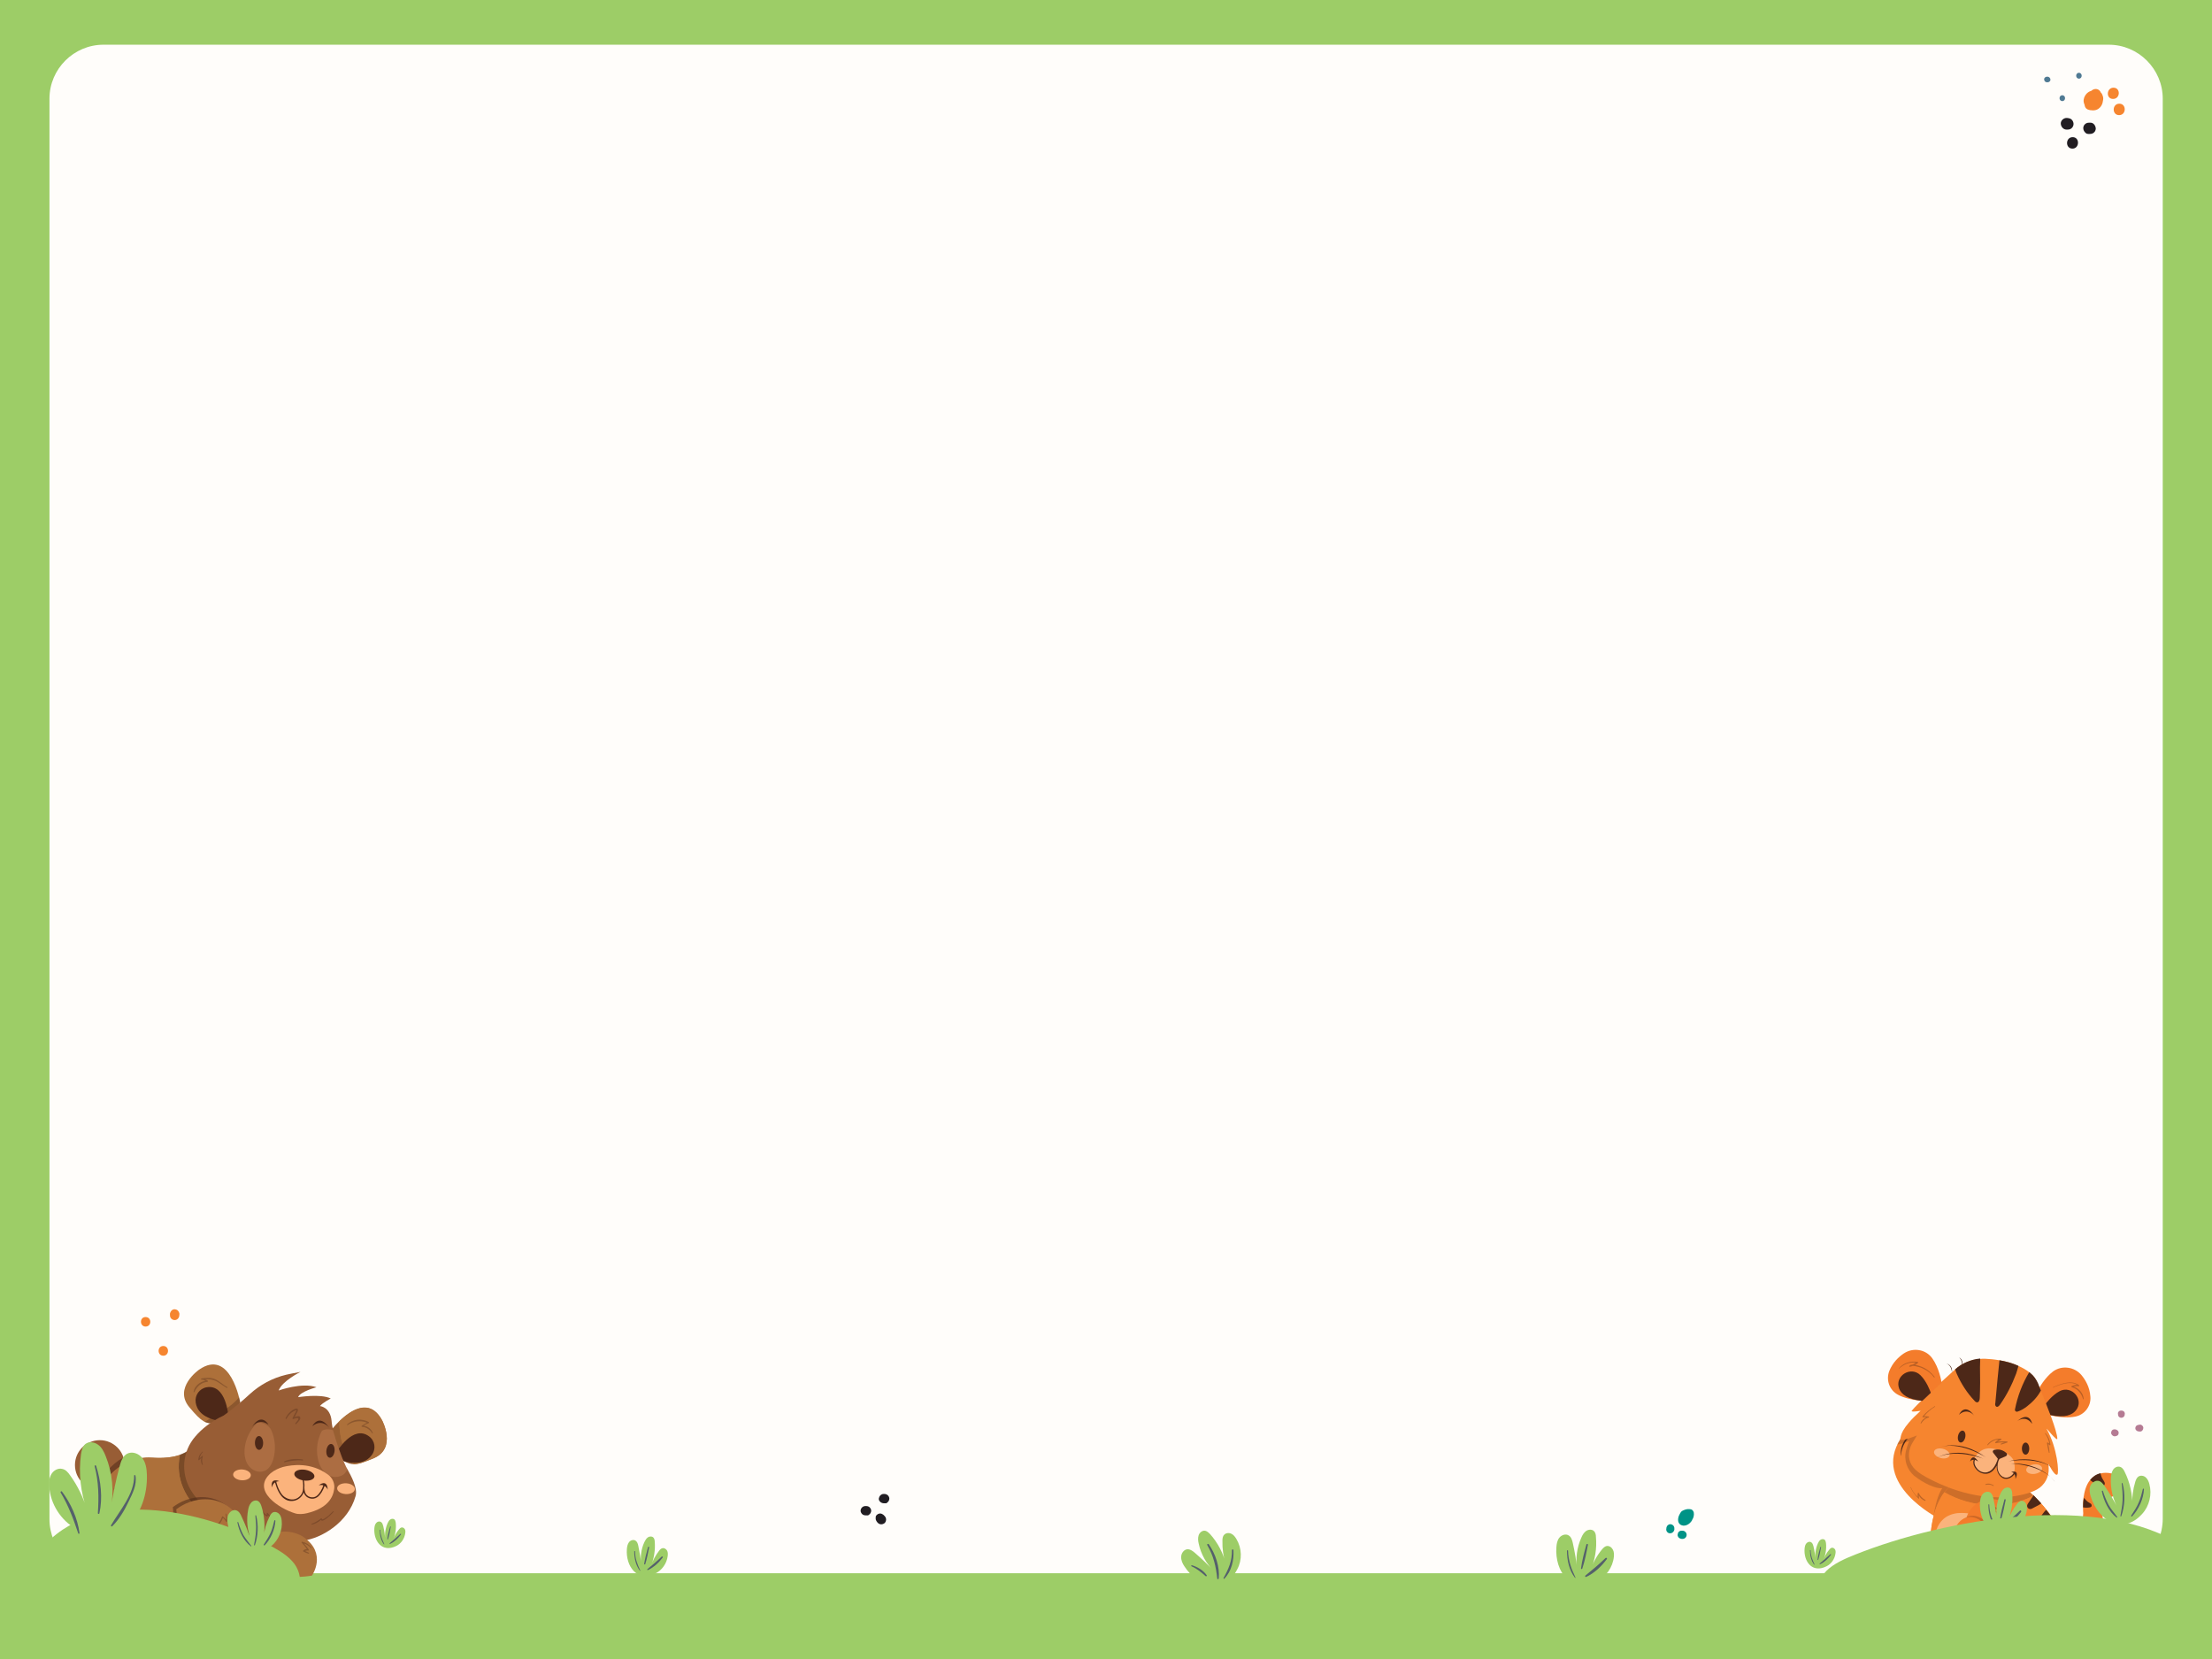 <?xml version="1.0" encoding="utf-8"?>
<!-- Generator: Adobe Illustrator 22.1.0, SVG Export Plug-In . SVG Version: 6.00 Build 0)  -->
<svg version="1.1" id="Layer_1" xmlns="http://www.w3.org/2000/svg" xmlns:xlink="http://www.w3.org/1999/xlink" x="0px" y="0px"
	 viewBox="0 0 1024 768" style="enable-background:new 0 0 1024 768;" xml:space="preserve">
<style type="text/css">
	.st0{fill:#9DCD67;}
	.st1{fill:#FFFDFA;}
	.st2{fill:#507A93;}
	.st3{fill:#F6852F;}
	.st4{fill:#211D22;}
	.st5{fill:#985D35;}
	.st6{opacity:0.53;fill:#4D2818;enable-background:new    ;}
	.st7{fill:#AD703A;}
	.st8{opacity:0.22;fill:#4D2818;enable-background:new    ;}
	.st9{fill:#4D2818;}
	.st10{opacity:0.35;fill:#4D2818;enable-background:new    ;}
	.st11{opacity:0.2;fill:#FBB37C;enable-background:new    ;}
	.st12{fill:#FBB37C;}
	.st13{fill:#F47C2B;}
	.st14{opacity:0.24;fill:#4D2818;enable-background:new    ;}
	.st15{fill:#B57B93;}
	.st16{fill:#009386;}
	.st17{fill:#54606B;}
</style>
<rect class="st0" width="1024" height="768"/>
<path class="st1" d="M976.1,728.3H47.9c-13.8,0-25-11.3-25-25V45.7c0-13.8,11.3-25,25-25h928.3c13.8,0,25,11.3,25,25v657.5
	C1001.1,717,989.9,728.3,976.1,728.3z"/>
<g>
	<g>
		<path class="st2" d="M947.9,35.5c-0.1,0-0.2,0-0.3,0c-0.7,0-1.4,0.6-1.3,1.3c0,0.7,0.6,1.3,1.3,1.3c0.1,0,0.2,0,0.3,0
			c0.7,0,1.4-0.6,1.3-1.3C949.2,36.2,948.6,35.5,947.9,35.5z"/>
		<path class="st2" d="M954.7,44.1c-1.7,0-1.7,2.7,0,2.7S956.4,44.1,954.7,44.1z"/>
		<path class="st2" d="M962.4,33.7c-1.7,0-1.7,2.7,0,2.7C964.1,36.4,964.1,33.7,962.4,33.7z"/>
		<path class="st3" d="M973.5,44.6c-0.2-0.7-0.5-1.4-1-1.8c-0.1-0.3-0.3-0.6-0.5-0.8c-1-1.1-2.6-1-3.7-0.1c-0.1,0.1-0.2,0.2-0.3,0.2
			c-0.8,0.2-1.5,0.7-2.1,1.3c-0.9,1-1.5,2.4-1.3,3.8c0.1,0.5,0.2,0.9,0.4,1.3c0.1,0.9,0.5,1.7,1.3,2.1c0.9,0.4,1.8,0.5,2.6,0.5
			c0.1,0,0.1,0,0.2,0c2.4,0,4.2-2.1,4.4-4.4C973.7,46,973.7,45.3,973.5,44.6z"/>
		<path class="st3" d="M978.4,40.6c-3.3,0-3.6,5.2-0.2,5.2S981.8,40.6,978.4,40.6z"/>
		<path class="st3" d="M981.1,48c-3.4,0-3.5,5.3-0.1,5.3S984.5,48,981.1,48z"/>
		<path class="st4" d="M958,54.8c-0.4-0.1-0.9-0.2-1.3-0.2c-1.4,0-2.8,1.2-2.7,2.7c0.1,1.4,1.2,2.7,2.7,2.7c0.4,0,0.8,0,1.2-0.1
			c1.1-0.2,2-1.3,2-2.5C959.9,56.3,959.2,55.1,958,54.8z"/>
		<path class="st4" d="M967.6,56.8c-0.2,0-0.4,0-0.5,0c-0.7,0-1.4,0.2-1.9,0.7c-0.5,0.4-0.8,1.2-0.8,1.8c0,0.9,0.5,1.8,1.2,2.3
			c0,0,0,0,0.1,0.1s0.3,0.2,0.5,0.2l0,0l0,0c0.1,0,0.2,0,0.3,0.1c0.1,0,0.2,0,0.3,0h0.1l0,0h0.1c0.2,0,0.3,0,0.5,0
			c0.7,0,1.4-0.2,1.9-0.7c0.5-0.4,0.8-1.2,0.8-1.8C970.1,58.1,969.1,56.7,967.6,56.8z"/>
		<path class="st4" d="M959.5,63.5c-3.4,0-3.5,5.3-0.1,5.3C962.7,68.8,962.9,63.5,959.5,63.5z"/>
	</g>
</g>
<g>
	<ellipse class="st5" cx="46.2" cy="678.2" rx="11.5" ry="11.5"/>
	<path class="st6" d="M55.8,684.5c2-3,2.3-6.6,1.3-9.8c-5.7,3.2-10.1,8.6-12.3,14.9C49,690.1,53.3,688.3,55.8,684.5z"/>
	<path class="st7" d="M153,662.5c0,0,15.4-20.8,23.9-5c0,0,6.9,12.9-3.9,17.5c-8.3,3.5-10,3.4-13.9,1.3
		C159,676.4,154,672.2,153,662.5z"/>
	<path class="st8" d="M157.1,657.9c-2.5,2.4-4.1,4.6-4.1,4.6c1,9.7,6.1,13.9,6.1,13.9c1.7,0.9,3,1.5,4.7,1.5
		C159,672.6,157,665,157.1,657.9z"/>
	<path class="st7" d="M173,675.1c10.8-4.6,3.9-17.5,3.9-17.5c-5.7-10.7-14.6-4.7-19.8,0.3c-0.1,7.2,1.9,14.7,6.6,20
		C165.8,677.9,168.4,677,173,675.1z"/>
	<path class="st9" d="M155.9,672.1c0,0,7.5-12.7,14.9-7.2c2.8,2,3.4,5.9,1.3,8.7c-1.9,2.6-5.6,4.8-13,2.8L155.9,672.1z"/>
	<path class="st7" d="M111.2,649.3c0,0-4.4-25.5-19.1-15.2c0,0-12,8.4-4.4,17.4c5.8,6.9,7.4,7.6,11.9,7.4
		C99.6,658.9,105.9,657.5,111.2,649.3z"/>
	<path class="st10" d="M111.2,649.3c0,0-0.2-1-0.5-2.5c-4.1,5.1-10.5,8-16,11.4c1.5,0.7,2.9,0.8,4.8,0.8
		C99.6,658.9,105.9,657.5,111.2,649.3z"/>
	<path class="st9" d="M105.7,655.4c0,0-1-14.7-10-13.2c-3.4,0.6-5.6,3.7-5.1,7.1c0.5,3.2,2.8,6.9,10.4,8.4L105.7,655.4z"/>
	<path class="st7" d="M89.1,669.6c0,0-3.6,6.3-18.8,5.2c-7.5-0.5-14.9,2.9-19.8,8.6c-0.2,0.2-0.4,0.5-0.6,0.8
		c-5.6,7-7.5,16.4-4.3,24.8c2.4,6.2,7.8,12.9,19.9,16.7l62.6-0.3l-3.2-26.7L89.1,669.6z"/>
	<path class="st6" d="M123.1,713.8c1.2,0.1,2.4,0.1,3.5,0l-1.8-15.2l-35.7-29.1c0,0-1.3,2.3-5.8,3.9
		C78.7,695.9,102.9,710.6,123.1,713.8z"/>
	<path class="st7" d="M123.1,713.8c-20.1-3.2-44.3-17.9-39.8-40.3c-2.9,1-7.1,1.7-13,1.3c-7.5-0.5-14.9,2.9-19.8,8.6
		c-0.2,0.2-0.4,0.5-0.6,0.8c-5.6,7-7.5,16.4-4.3,24.8c2.4,6.2,7.8,12.9,19.9,16.7l62.6-0.3l-1.4-11.5
		C125.4,713.9,124.2,713.9,123.1,713.8z"/>
	<path class="st5" d="M140.3,713.2c-8.9,1.1-40.9-4.7-52.1-23.6c-4.6-7.8-3.8-17.7,2.2-24.6c2.9-3.4,7.1-6.9,13.1-9.7
		c0,0,5.5-3.8,12.1-9.9c4.8-4.4,10.6-7.5,16.9-9c1.9-0.4,4.1-0.9,6.6-1.3c0,0-8.5,4.2-10.1,8.6c0,0,10.8-3.9,17.5-1.5
		c0,0-7.6,2-8.5,4.6c0,0,10.4-1.7,15.1,0.6c0,0-3.8,2-5,3.5c0,0,4.8,0.4,5.4,6.9c0.1,1.5,0.4,2.9,0.7,4.3c0,0.2,0.1,0.3,0.1,0.5
		c1.1,3.9,3.3,10.9,5.7,16c0.2,0.4,0.4,0.9,0.8,1.5c1.7,3.1,4.9,8.8,3.8,12.5C161.2,704.8,148.8,712.2,140.3,713.2z"/>
	<path class="st6" d="M105.6,716.3c0,0-4.1,4.5-9.4,0.1c0,0-7.3,0.8-5.6-6.2c0,0,0-2.1-1.1-4.3c-1.4-2.7-5-3.6-7.6-2l-2,1.1
		c0.1-1.8,0.5-4.6,0.1-7.3l0,0c3.1-2.3,8.1-5,14.8-4.6c6.5,0.4,12.4,4.4,15,10.4C111.6,707.8,111.9,712.9,105.6,716.3z"/>
	<path class="st7" d="M144.4,729.4c0,0,7.3-10.3-4.1-18c0,0-7.8-5.7-18.9,0.5c0,0-3.4,2.2-0.1,5.9c0,0-3.2,3.5,1.5,5.7
		c0,0-2.7,3.9,2.2,6C125,729.6,135.4,730.9,144.4,729.4z"/>
	<path class="st7" d="M107.2,717.3c0,0-4.1,4.5-9.4,0.1c0,0-7.3,0.8-5.6-6.2c0,0,0-2.1-1.1-4.3c-1.4-2.7-5-3.6-7.6-2l-2,1.1
		c0.1-1.8,0.5-4.6,0.1-7.3l0,0c3.1-2.3,8.1-5,14.8-4.6c6.5,0.4,12.4,4.4,15,10.4C113.2,708.8,113.5,714,107.2,717.3z"/>
	<path class="st11" d="M119.9,658.6c-0.4,0-0.9,0.2-1.2,0.5c-3,3-4.9,6.9-5.4,11.1c-0.4,3.4,0.2,7.2,2.9,9.5
		c1.3,1.1,2.9,1.7,4.6,1.6c3.2-0.2,4.7-2.8,5.6-5.4c1.4-4.5,1.1-9.5-0.8-13.8C124.7,660.1,122.1,658.5,119.9,658.6L119.9,658.6z"/>
	<path class="st11" d="M157.7,683.3c-1.6,0.6-3.3,0.6-4.9-0.1c-3.3-1.4-5.1-4.8-5.7-8.2c-0.8-4.1-0.2-8.5,1.7-12.2
		c0.2-0.4,0.5-0.7,1-0.8l0,0c1.3-0.5,3-0.4,4.4,0.1c0,0.2,0.1,0.3,0.1,0.5c1.1,3.9,3.3,10.9,5.7,16c0.2,0.4,0.4,0.9,0.8,1.5
		C160.3,681.5,159.3,682.7,157.7,683.3z"/>
	
		<ellipse transform="matrix(1 -1.563493e-02 1.563493e-02 1 -10.428 1.956)" class="st9" cx="119.9" cy="667.9" rx="1.9" ry="3.2"/>
	<path class="st12" d="M131,679.1c4.4-1.1,13-2.2,20.8,3.5c2.1,1.5,3.3,4.1,2.9,6.7c-0.5,3.8-2.9,8.9-12.6,11.2
		c-1.5,0.4-3.9,0.6-5.4,0.1c-7.4-2.2-20.5-10.6-11.4-18.6C127,680.6,129,679.7,131,679.1z"/>
	
		<ellipse transform="matrix(0.119 -0.993 0.993 0.119 -532.505 743.496)" class="st9" cx="152.9" cy="672" rx="3.2" ry="1.9"/>
	<path class="st9" d="M116.6,660.7c0,0,2.9-4.6,7.7-1.2C124.3,659.5,121,653.5,116.6,660.7z"/>
	<path class="st9" d="M152.4,660.9c0,0-3.2-4.4-7.8-0.7C144.6,660.2,147.6,654,152.4,660.9z"/>
	
		<ellipse transform="matrix(0.155 -0.988 0.988 0.155 -555.55 716.254)" class="st9" cx="140.9" cy="682.8" rx="2.5" ry="4.7"/>
	<g>
		<path class="st9" d="M131.8,693.9c-0.5-0.3-1-0.7-1.4-1.2c-2.3-2.7-3-6.4-3.1-6.6l0.6-0.1c0,0,0.7,3.3,2.6,5.8
			c1.3,1.7,4,2.8,6,2.2c2.1-0.6,3.6-2.4,3.8-4.6c0.2-2.7-0.2-4-0.2-4.1l0.2-2.5l0.4,2.4c0.2,1.2,0.3,2.3,0.2,3.4
			c0,0.7,0.1,1.4,0.3,2.1l0,0c0.3,1.1,1.2,2,2.3,2.3s2.2,0.2,3.1-0.5c1.3-1,2.4-2.8,3.2-5.2l0.6,0.2c-0.8,2.5-2,4.4-3.4,5.5
			c-1.1,0.8-2.4,1-3.7,0.6s-2.3-1.4-2.7-2.7v-0.1c-0.6,1.8-2,3.2-3.9,3.8C135,695.1,133.2,694.9,131.8,693.9z"/>
	</g>
	<path class="st9" d="M129.4,685.7c0,0-3-0.2-3.5,2.9C125.9,688.7,124.7,683.9,129.4,685.7z"/>
	<path class="st9" d="M151.7,689.6c0,0-1-2.8-4.1-2C147.6,687.5,151.5,684.4,151.7,689.6z"/>
	
		<ellipse transform="matrix(5.615950e-02 -0.998 0.998 5.615950e-02 -575.726 756.494)" class="st12" cx="112.3" cy="682.8" rx="2.5" ry="4.1"/>
	
		<ellipse transform="matrix(5.615950e-02 -0.998 0.998 5.615950e-02 -536.563 810.533)" class="st12" cx="160.4" cy="689.1" rx="2.5" ry="4.1"/>
	<path class="st9" d="M97.7,717.4c0,0,2.2-2.4,1.7-4.6C99.4,712.8,99,715.6,97.7,717.4z"/>
	<path class="st9" d="M107.2,717.3c0,0,2.8-2.8,1.9-5.6C109.1,711.7,109,714.5,107.2,717.3z"/>
	<path class="st10" d="M93.9,678c-0.4-1.3-0.5-2.5,0-3.8c0.1-0.2-0.1-0.3-0.3-0.2c-0.4,0.4-0.8,0.7-1.2,1.1c0.2-1.1,0.7-2.1,1.5-2.9
		c0.1-0.1,0-0.3-0.2-0.2c-1.1,1-1.8,2.2-1.9,3.7c0,0.2,0.3,0.4,0.4,0.2c0.3-0.3,0.7-0.7,1-1c-0.3,1.1-0.2,2.2,0.4,3.2
		C93.7,678.3,93.9,678.2,93.9,678z"/>
	<path class="st10" d="M55.7,688.6c0.2-0.2,0-0.5-0.2-0.4c-0.6,0.1-1.2,0.2-1.7,0.4c0.9-1.2,2-2.2,3.3-2.9c0.2-0.1,0.1-0.4-0.1-0.3
		c-1.8,0.9-3.2,2.1-4.3,3.8c-0.1,0.2,0.1,0.6,0.4,0.4c0.5-0.3,1-0.6,1.6-0.7c-1.2,1.2-2,2.6-2.2,4.3c0,0.2,0.3,0.3,0.4,0.1
		C53.4,691.4,54.2,689.8,55.7,688.6z"/>
	<path class="st10" d="M142.9,718.8c-0.5-0.3-1.1-0.5-1.7-0.8c0.5-0.2,1-0.3,1.5-0.2c0.3,0,0.3-0.3,0.2-0.5c-0.7-1-1.4-1.9-2.2-2.8
		c1.2,0.4,2.3,1.1,3.2,2.1c0.1,0.2,0.4,0,0.3-0.2c-1.1-1.4-2.5-2.3-4.3-2.7c-0.2,0-0.5,0.2-0.3,0.4c0.9,0.9,1.7,1.9,2.5,3
		c-0.6,0-1.2,0.2-1.7,0.7c-0.2,0.1-0.1,0.4,0.1,0.5c0.7,0.3,1.4,0.7,2.2,0.9C143.1,719.4,143.2,718.9,142.9,718.8z"/>
	<path class="st10" d="M105.1,704.4c0.2-1.2,0.1-2.4-0.4-3.6c-0.1-0.2-0.4-0.1-0.3,0.1c0.2,0.9,0.4,1.8,0.3,2.7
		c-0.4-0.6-0.9-1.1-1.5-1.6c-0.1-0.1-0.4,0-0.4,0.1c-0.6,1.8-1.6,3.3-3.2,4.4c-0.3,0.2,0.1,0.6,0.4,0.4c1.6-1.1,2.6-2.5,3.2-4.2
		c0.6,0.5,1.1,1.1,1.5,1.8C104.7,704.7,105.1,704.6,105.1,704.4z"/>
	<path class="st10" d="M172.6,663.4c-0.7-1.9-2.3-3.1-4.3-3.4c0.7-0.5,1.5-0.9,2.4-1.2c0.2-0.1,0.2-0.4,0-0.5
		c-3.2-1.8-7.3-1.4-10,1.1c-0.2,0.1,0,0.4,0.2,0.3c2.7-1.9,6-2.3,9-1.1c-0.8,0.4-1.6,0.9-2.4,1.4c-0.2,0.1-0.2,0.5,0.1,0.5
		c2.1,0.2,3.6,1.3,4.8,3.1C172.4,663.7,172.6,663.6,172.6,663.4z"/>
	<path class="st10" d="M105.3,642.2c-2-1.1-3.7-2.9-5.9-3.8c-2-0.8-4.1-0.6-6.1-0.3c-0.3,0.1-0.3,0.6,0,0.6c0.7,0,1.3,0.2,1.8,0.5
		c-2.6,0.5-5,2.4-5.5,5.1c-0.1,0.3,0.3,0.3,0.4,0.1c1.2-2.6,3.1-4.4,6-4.7c0.3,0,0.3-0.4,0.1-0.6c-0.4-0.3-0.7-0.4-1.1-0.6
		c1.8-0.1,3.6,0.1,5.3,1c1.6,0.9,3.1,2.1,4.7,3C105.3,642.6,105.4,642.3,105.3,642.2z"/>
	<path class="st10" d="M139,656.2c-0.3-1-1.6-0.6-2.6-0.2c0.2-0.3,0.3-0.7,0.5-1c0.3-0.7,0.9-1.4,1-2.1c0.1-0.5-0.1-0.8-0.6-0.8
		c-0.9-0.1-2.2,0.9-2.9,1.5c-1,0.8-1.7,1.8-2.2,3c-0.1,0.2,0.3,0.5,0.4,0.2c0.9-1.6,2.1-3,3.8-3.7c0.1-0.1,0.2-0.1,0.4-0.2
		c0.5-0.2,0.6,0,0.2,0.4c0,0.4-0.4,0.9-0.6,1.2c-0.3,0.7-0.7,1.4-1,2c-0.1,0.2,0.2,0.5,0.4,0.4c0.5-0.1,2.5-1,2.3,0.1
		c-0.1,0.6-1.1,1.4-1.4,1.9c-0.1,0.2,0.2,0.6,0.4,0.3C137.7,658.6,139.3,657.2,139,656.2z"/>
	<path class="st10" d="M140.1,675.6c-2.9-0.4-5.8-0.3-8.5,0.9c-0.2,0.1-0.1,0.5,0.1,0.4c2.8-0.6,5.5-1.1,8.4-0.8
		C140.4,676.2,140.4,675.7,140.1,675.6z"/>
	<path class="st10" d="M127.9,703.8c-1.6-0.9-2.9-1.9-4-3.4c-0.2-0.2-0.5,0-0.4,0.2c0,0.3,0,0.5,0,0.8c-1.3-0.8-2.1-1.9-2.7-3.4
		c-0.1-0.3-0.5-0.1-0.4,0.2c0.6,1.7,1.6,2.9,3.1,3.8c0.1,0.1,0.3,0,0.4-0.1c0.1-0.2,0.1-0.4,0.1-0.6c1,1.2,2.2,2.3,3.7,2.7
		C127.9,704.2,128.1,703.9,127.9,703.8z"/>
	<path class="st10" d="M154.2,699.6c-0.8,0.7-1.5,1.4-2.2,2.1c-0.3,0.2-3,2.4-3,1.4c0-0.2-0.2-0.4-0.4-0.2c-1.3,1.1-2.7,1.9-4.3,2.5
		c-0.2,0.1-0.1,0.4,0.1,0.4c1.6-0.4,2.9-1.1,4.2-2.2c0.6,1.8,5.5-3.2,5.9-3.8C154.5,699.7,154.3,699.5,154.2,699.6z"/>
</g>
<g>
	<g>
		<g>
			<g>
				<path class="st13" d="M949.7,707.6l3.3,14.1c18.5,6.8,21.7-3,22-9.8c0.1-2.5-0.4-5-1.1-7.4c-2.9-9.2,3.7-11.6,3.7-11.6
					c5.4-1.9,5.8-4.7,4.9-6.8c-0.8-2.1-2.8-3.6-5-4c-1.9-0.4-3.6-0.4-5,0c-2.1,0.5-3.7,1.6-4.9,3c-1.9,2.3-2.7,5.5-3.1,8.4
					c-0.2,1.6-0.2,3.1-0.2,4.4c0,1.6,0.1,2.6,0.1,2.6c-0.2,3.5-1,5.8-2.3,7.2c-1.2,1.4-2.9,2-4.5,2.1
					C953.7,710,949.7,707.6,949.7,707.6z"/>
				<path class="st14" d="M949.7,707.6c0,0,3.2,1.8,6.6,2.1c1.3,4.2,0.9,8.7-0.5,12.9c-0.9-0.3-1.8-0.6-2.8-0.9L949.7,707.6z"/>
				<path class="st13" d="M881.8,728.5l0.3,1.3l0,0c0,0,0.1,0,0.3,0.1c0.2,0,0.6,0.1,1.1,0.2c0.1,0,0.2,0,0.3,0.1
					c6.7,1.1,31.3,4.3,40.6-3.6c0,0,4.5-7.1-4-15.2c-3.2-3.1-10.3-15.7-20.7-5.4c0,0-6,7.1-0.9,17.6c0,0-7.9-7.2-13.7-3.6
					c0,0,0,0-0.1,0C882.3,721.7,881,725.2,881.8,728.5z"/>
				<path class="st14" d="M891.9,719.3c3.8,1.2,7,4.1,7,4.1c-5.1-10.5,0.9-17.6,0.9-17.6c10.4-10.3,17.5,2.3,20.7,5.4
					c8.4,8.2,4,15.2,4,15.2c-5.9,5-17.8,5.6-27.5,5C893.5,728.6,891.4,724.6,891.9,719.3z"/>
				<path class="st3" d="M897.4,702.9c0,0-31.3-15.9-17.5-36.9l8.8-3.2l-0.9,13.4l15.8,11.3C903.6,687.5,898.2,692.6,897.4,702.9z"
					/>
				<path class="st9" d="M887.3,662.2c0,0-7.3,4.6-7.2,11.8C880,674,878.5,666.5,887.3,662.2z"/>
				<path class="st14" d="M882.4,671.3c0.3-1.3,0.8-2.6,1.4-4.2c-1.7,0.7-3.7,1.2-5.6,1.7c0.4-0.9,1-1.9,1.6-2.8l8.8-3.2l-0.9,13.4
					l15.8,11.3c0,0-5.4,5.1-6.2,15.5c0,0,0.5-0.1-2.1-1.7c0.6-3.9,1.7-8.9,3.9-12.4c-3.1,0.4-8.7-2.4-12.7-5.5
					C882.8,680.5,881.2,675.8,882.4,671.3z"/>
				<path class="st3" d="M895.7,727.9c1,2.3,2.3,3.1,4.8,3.5c25.2,4.8,38.4,2.8,44.9,0.6c3.6-1.2,6.3-4.2,7.2-7.9
					c0.7-2.9,1.7-6.9,1.3-11.3c-0.1-1.6-0.5-3.3-1.1-5c-0.4-1.2-1-2.5-1.7-3.7c-0.3-0.5-0.6-1-1-1.5c-0.9-1.4-1.9-2.7-2.9-3.9
					c-0.8-1-1.5-1.9-2.3-2.7c-1.3-1.4-2.5-2.7-3.6-3.8c-3.2-3.1-5.7-4.8-5.7-4.8h-32C893,694.8,891.7,718.2,895.7,727.9z"/>
				<path class="st14" d="M903.6,687.5h32c0,0,2.5,1.7,5.7,4.8l0.1,0.1c-12.5,6.6-28.8,5.6-41.2-1.6
					C901.2,689.5,902.3,688.4,903.6,687.5z"/>
				<path class="st3" d="M941.4,692.4c1.1,1.1,2.3,2.3,3.5,3.7c0.8,0.8,1.5,1.7,2.3,2.7c1,1.2,1.9,2.6,2.9,3.9c0.3,0.5,0.7,1,1,1.5
					c0.7,1.2,1.3,2.5,1.7,3.7c0.6,1.7,0.9,3.4,1.1,5c0.4,4.4-0.6,8.4-1.3,11.3c-0.9,3.7-3.6,6.6-7.2,7.9c-6.4,2.2-19.6,4.2-44.9-0.6
					c-2.5-0.5-3.8-1.2-4.8-3.5c-3.6-8.5-3-27.6,4.4-37.1C912.6,698,928.9,699,941.4,692.4z"/>
				<path class="st12" d="M895.7,720.1c-0.9-6.8-0.7-18,10.2-19.6c0,0,15.1-1.8,15.1,9.5l6.2,16.7l-6.9,5.9
					c-0.5,0.4-1.1,0.5-1.7,0.4c-2.2-0.6-8-0.4-13.2-1.8C900.2,729.8,896.4,725.5,895.7,720.1z"/>
				<path class="st13" d="M932.6,706.7c0,0,1-9.4-6.9-12.1c-5.6-1.9-11.8,0.6-14.5,5.8c-0.7,1.4-1.2,2.9-1.2,4.7l9.6,12.5
					C919.6,717.6,926.6,707.3,932.6,706.7z"/>
				<path class="st14" d="M917.3,702.9c0,0-8.8-5.9-12.8,8.3c0,0-3,8.7,15.4,8.7C920,719.9,925.3,708.4,917.3,702.9z"/>
				<path class="st13" d="M907.3,718.6c0.1,0.1,0.3,0.1,0.4,0.2c1,0.4,2.2,0.8,3.7,1.1c0.1,0,0.2,0,0.3,0.1c1.9,0.3,4.3,0.5,7.1,0.5
					c0,0,5.3-11.5-2.6-17c0,0-8.8-5.9-12.8,8.3C903.4,711.8,902,716,907.3,718.6z"/>
				<path class="st13" d="M943.2,644.7l5.9,10.4l0.1,0.1c5.1,1.1,8.8,1.1,11.4,0.6c4.4-0.8,7.5-4.9,7.1-9.3
					c-0.3-4.4-2.3-7.7-4.1-9.9c-3.3-3.9-9.1-4.7-13.2-1.7c-0.9,0.7-1.8,1.5-2.5,2.3l0,0c-1.7,1.8-3,3.8-3.8,5.2
					c-0.6,1-0.9,1.7-1,1.9C943.2,644.6,943.2,644.6,943.2,644.7z"/>
				<path class="st9" d="M946.6,650.4c0.5-0.7,3.3-4.5,6.9-6.4c5.6-2.9,11.5,4,7.5,8.9c-1.7,2.1-5.1,3.6-11.8,2.2
					c-0.1,0-0.1,0-0.1-0.1l-2.6-4.5C946.5,650.6,946.5,650.5,946.6,650.4z"/>
				<path class="st3" d="M887.4,664.5l-2,3.3c-1.2,1.9-1.8,4.2-1.7,6.4c0.3,4,2.7,6.7,7.8,9.5c10.3,5.7,28.6,12.8,46.8,7.7
					c1.6-0.5,3.3-1.1,4.7-1.9c3.5-1.9,5.6-5.8,5.4-9.8l-0.1-2c0,0,2.9,5.9,4.1,4.9c0.9-0.7,0-12.4-4.9-21c-0.8-1.4,5,6.1,4.9,4.4
					c-0.1-3.6-4.8-15.3-7.7-22.3c-0.5-1.2-1-2.3-1.3-3.2c-0.8-1.8-1.9-3.5-3.4-4.7c-0.2-0.2-0.5-0.4-0.7-0.6c-1.5-1.2-3.2-2.1-5-2.9
					c-2.8-1.3-5.9-2.1-8.8-2.6c-2.3-0.4-4.6-0.6-6.7-0.7c-0.7,0-1.4,0-2.1,0.1c-4.3,0.3-8.4,2-11.7,4.9l-0.1,0.1
					c-6.4,5.8-17.4,15.8-19.9,19c-0.6,0.8,4.1,0,4.1,0c-9.4,8.5-9,11.5-9.4,13C879.4,667.9,887.4,664.5,887.4,664.5z"/>
				<path class="st9" d="M933.9,653.5c1.6-0.5,3.1-1.4,4.4-2.4c2.6-2,5-4.5,6.5-7.4c-0.5-1.2-1-2.3-1.3-3.2
					c-0.8-1.8-1.9-3.5-3.4-4.7c-0.2-0.2-0.5-0.4-0.7-0.6c-3.2,5.3-5.4,11.1-6.6,17.2C932.6,653.1,933.3,653.7,933.9,653.5z"/>
				<path class="st9" d="M905.1,633.9c0.2,0.8,0.5,1.5,0.8,2.2c2,4.5,4.7,8.7,8.1,12.3c0.3,0.4,0.7,0.7,1.2,0.8c1,0,1.3-1.2,1.3-2.2
					c0.2-4.7,0.2-9.4,0.1-14.1c0-1,0.1-2.5,0.1-4C912.5,629.3,908.3,631,905.1,633.9z"/>
				<path class="st9" d="M924.2,651.2c0.6,0.3,1.3-0.4,1.7-1c3.1-4.4,5.5-9.2,7.4-14.2c0.4-1.2,0.8-2.5,1.1-3.7
					c-2.8-1.3-5.9-2.1-8.8-2.6c-0.7,6.6-1.3,13.2-1.9,19.8C923.5,650.1,923.6,650.9,924.2,651.2z"/>
				<path class="st13" d="M898.8,640c-0.1-0.8-1.2-6.9-4.3-11.2c-3-4.2-8.8-5.1-13.1-2.3c-2.4,1.6-5.2,4.2-6.8,8.2
					c-1.6,4.2,0.1,8.9,4.1,11c2.4,1.3,6,2.3,11.1,2.8c0.1,0,0.1,0,0.2-0.1l8.7-8.2C898.8,640.1,898.8,640.1,898.8,640z"/>
				<path class="st9" d="M893.8,644.7c-0.3-0.8-1.9-5.3-4.8-8.1c-4.5-4.4-12.1,0.4-9.8,6.3c1,2.5,3.8,4.9,10.6,5.6
					c0.1,0,0.1,0,0.2-0.1l3.8-3.6C893.8,644.8,893.8,644.7,893.8,644.7z"/>
				<path class="st14" d="M944.1,713.5c-3.2-3.1-15.4-13.3-25.8-3.1c0,0-6.7,7.5,4.2,15.3c0,0-7.9-7.2-13.7-3.6c0,0,0,0-0.1,0
					c-2.9,1.8-4.2,5.3-3.4,8.6l0.3,1.3c0,0,31.4,5.9,42.4-3.3C948,728.7,952.5,721.6,944.1,713.5z"/>
				<path class="st13" d="M907,731.3v0.2l0.3,1.1c0,0,0,0,0.1,0s0.2,0,0.4,0.1c0.1,0,0.2,0,0.3,0c0.2,0,0.4,0.1,0.7,0.1
					c0.1,0,0.2,0,0.4,0.1c0.6,0.1,1.2,0.2,2,0.3c0.5,0.1,1,0.1,1.6,0.2c9.5,1.2,28.8,2.7,36.9-4.2c0,0,4.5-7.1-4-15.2
					c-3.2-3.1-15.4-13.3-25.8-3.1c0,0-5.9,6.6,2.4,13.9c-2.7-1.9-7.8-4.7-11.9-2.2c0,0,0,0-0.1,0C907.6,724.5,906.2,728,907,731.3z"
					/>
				<path class="st12" d="M926.5,671.7c-5.2-2-8.9-1.8-12,2.5c-2.5,3.5,0.8,9.5,6.4,7.1c2.8-1.2,4.9-7.4,4.3-6.2
					c-4.7,9.6,9.9,13.7,7.1,1.5C931.8,674.2,928.3,672.3,926.5,671.7z"/>
				<path class="st9" d="M928.6,674.1l-3.5,1.5l-2.4-3.1c-0.4-0.5-0.1-1.1,0.4-1.3c1.3-0.3,3.5-0.5,5.7,1.4
					C929.3,673,929.2,673.8,928.6,674.1z"/>
				<g>
					<path class="st9" d="M928.7,684.6c1.3,0,2.9-0.7,4.2-2.6l-0.5-0.3c-1.4,2.1-3.4,2.9-5.2,2c-1.9-1-3.2-3.8-2.1-7.3
						c0.1-0.2,0.6-1.2,0.7-1.5l-0.7-0.4c-0.1,0.2-0.4,1.4-0.5,1.6c-1.4,4-3.4,5.2-4.9,5.5c-1.7,0.3-3.6-0.5-4.7-2.1
						c-1-1.3-1.2-2.7-0.7-3.8l-0.5-0.2c-0.6,1.3-0.3,3,0.8,4.4c1.3,1.7,3.4,2.6,5.3,2.3c1.3-0.2,3-1.1,4.4-3.7
						c-0.1,2.7,1.1,4.8,2.8,5.7C927.5,684.5,928.1,684.6,928.7,684.6z"/>
				</g>
				<path class="st9" d="M915.8,676.6c0,0-2.4-1.9-3.8,0C912,676.5,913,672.3,915.8,676.6z"/>
				<path class="st9" d="M933,684.7c0,0,0.4-3.1-2-3.2C931.1,681.4,935.2,680,933,684.7z"/>
				<ellipse class="st9" cx="937.7" cy="670.6" rx="1.7" ry="2.8"/>
				
					<ellipse transform="matrix(0.215 -0.977 0.977 0.215 62.453 1409.215)" class="st9" cx="908.2" cy="665.7" rx="2.8" ry="1.7"/>
				<path class="st9" d="M913.9,655.3c0,0-3-3.9-7-0.4C906.9,654.9,909.4,649.1,913.9,655.3z"/>
				<path class="st9" d="M933.8,657.9c0,0,3.8-3.1,6.9,1.2C940.8,659.1,939.6,652.9,933.8,657.9z"/>
				
					<ellipse transform="matrix(0.253 -0.968 0.968 0.253 19.842 1372.34)" class="st12" cx="898.6" cy="673.3" rx="2.2" ry="3.7"/>
				
					<ellipse transform="matrix(0.989 -0.146 0.146 0.989 -89.347 145.146)" class="st12" cx="942.1" cy="680" rx="3.7" ry="2.2"/>
				<path class="st9" d="M940.6,698.4L940.6,698.4c1.5-0.8,3-1.5,4.4-2.4c-1.3-1.4-2.5-2.7-3.6-3.8l-2.7,4
					C937.8,697.6,939.2,699.1,940.6,698.4z"/>
				<path class="st9" d="M943.6,704.1c0.1,0.6,1,0.7,1.6,0.6c1.4-0.2,2.8-0.6,4-1.3c0.3-0.2,0.6-0.4,0.9-0.6
					c-0.9-1.4-1.9-2.7-2.9-3.9c-1.3,1.4-2.4,3-3.4,4.6C943.7,703.6,943.6,703.8,943.6,704.1z"/>
				<path class="st9" d="M953.8,712.9L953.8,712.9c0-1.6-0.4-3.3-1-5c-2.2,0.8-4.8,0.7-5.1,2.3C947.3,712.4,951.7,712.7,953.8,712.9
					z"/>
				<path class="st9" d="M967.6,685.1c0.1,0.2,0.3,0.3,0.4,0.4c1,0.9,2.3,1.5,3.5,2.1c0.9,0.4,2.2,0.7,2.7-0.2
					c0.5-0.8-0.2-1.7-0.7-2.5c-0.6-0.9-0.9-1.9-1.1-2.9C970.3,682.5,968.8,683.6,967.6,685.1z"/>
				<path class="st9" d="M964.3,697.8c1,0.2,2.1,0.2,3.2,0c0.2-0.1,0.4-0.1,0.6-0.3c0.3-0.3,0.2-0.8,0-1.2c-0.3-0.3-0.7-0.5-1-0.7
					c-1-0.5-1.7-1.4-2.4-2.2C964.3,695.1,964.3,696.6,964.3,697.8z"/>
				<path class="st9" d="M957.6,709.8c0.5,0.7,1.2,1.3,2,1.7c1.1,0.6,2.3,0.9,3.5,1.1c1.2,0.1,2-1.2,1.3-2.2
					c-0.6-0.8-1.4-1.6-2.1-2.4c-0.1-0.1-0.1-0.2-0.2-0.3C960.9,709.1,959.2,709.7,957.6,709.8z"/>
				<path class="st9" d="M907.5,732.6c0.1,0,0.2,0,0.4,0.1c0.2-1.3,0.5-3.3,1.4-5C909.3,727.7,907.3,729.4,907.5,732.6z"/>
				<path class="st9" d="M882.1,729.8c0,0,0.1,0,0.3,0.1c0.1-1.3,0.5-3.5,1.5-5.4C883.9,724.4,881.7,726.2,882.1,729.8z"/>
				<path class="st9" d="M883.5,730c0.1,0,0.2,0,0.3,0.1c0.5-1.3,1.3-3.2,2.7-4.8C886.6,725.3,884,726.5,883.5,730z"/>
				<path class="st9" d="M908.9,732.8c0.1,0,0.2,0,0.4,0.1c0.5-1.3,1.3-3.1,2.7-4.6C911.9,728.3,909.4,729.5,908.9,732.8z"/>
				<path class="st9" d="M911.5,719.9c0.1,0,0.2,0,0.3,0.1c-0.1-1.6-0.2-4.6,1-7.4C912.6,712.7,910.4,715.9,911.5,719.9z"/>
				<path class="st9" d="M907.3,718.6c0.1,0.1,0.3,0.1,0.4,0.2c-0.1-1.7,0-4.3,1-6.8C908.6,712.1,906.6,714.9,907.3,718.6z"/>
				<path class="st9" d="M919.4,674.7c0,0-12.8-8.3-22.4-4.4C897.1,670.3,907,665.6,919.4,674.7z"/>
				<path class="st9" d="M918.2,675.3c0,0-14.2-5.5-22.8,0.3C895.4,675.6,904.2,668.9,918.2,675.3z"/>
				<path class="st9" d="M929.6,676.5c0,0,14.9-2.9,22.4,4.4C952,680.9,944.5,672.8,929.6,676.5z"/>
				<path class="st9" d="M930.5,677.5c0,0,15.2,0.2,21,8.8C951.5,686.4,945.8,676.9,930.5,677.5z"/>
				<path class="st9" d="M908.2,632.7c0,0,0.6-2.5-1.2-4.3C907,628.4,909.3,629.6,908.2,632.7z"/>
				<path class="st9" d="M903.6,635.3c0,0,0-3.2-2.6-4.1C901,631.2,904.1,631.8,903.6,635.3z"/>
				<path class="st10" d="M879,633.6c2-2.7,5.6-3.7,8.8-3.1c0.2,0,0.3,0.3,0.1,0.4c-0.4,0.4-0.9,0.7-1.4,0.9c1.2,0.2,2.5,0.7,3.3,1
					c2.4,1,4.2,2.6,5.8,4.6c0.1,0.2-0.2,0.4-0.3,0.2c-1.2-1.7-2.9-3-4.8-3.9c-0.9-0.5-1.8-0.8-2.8-1c-0.5-0.1-1.4-0.4-2.2-0.4
					c-0.4,0.2-0.9,0.3-1.4,0.4c-0.2,0.1-0.4-0.2-0.2-0.4c0.4-0.4,0.9-0.5,1.5-0.6c0.5-0.2,1-0.5,1.5-0.9c-3-0.4-5.7,0.8-7.9,2.9
					C879.1,634,878.9,633.7,879,633.6z"/>
				<path class="st10" d="M950.4,642.2c3.6-1.6,8.6-3.6,12.1-0.9c0.2,0.1,0,0.4-0.2,0.4c-0.9-0.1-1.6,0-2.4,0.2
					c2.5,0.8,4.5,3,4.7,5.7c0,0.2-0.3,0.2-0.3,0.1c-0.7-2.7-2.5-4.8-5.2-5.5c-0.2,0-0.3-0.4-0.1-0.5c0.9-0.4,1.7-0.6,2.6-0.6
					c-3.1-2-8.1-0.1-11.1,1.2C950.3,642.6,950.2,642.3,950.4,642.2z"/>
				<path class="st10" d="M920,668.8c1.4-2,3.9-3,6.3-2.8c0.2,0,0.4,0.4,0.1,0.5c-0.6,0.3-1.1,0.6-1.5,0.9c1.4-0.2,2.8-0.3,4.2-0.1
					c0.3,0,0.4,0.4,0.1,0.5c-0.9,0.3-1.8,0.7-2.8,0.9c-0.2,0-0.4-0.2-0.2-0.3c0.5-0.3,1-0.5,1.6-0.7c-1.3,0-2.5,0.1-3.8,0.4
					c-0.3,0.1-0.5-0.3-0.3-0.5c0.5-0.5,0.9-0.8,1.5-1.2c-1.9,0.1-3.5,1-4.9,2.5C920.2,669.2,919.9,669,920,668.8z"/>
				<path class="st10" d="M922.1,715.7c0.3,3.3,1.5,6.4,3.6,9.1c0.1-0.6,0.2-1.2,0.4-1.8c0.1-0.2,0.3-0.2,0.4,0c0.9,3,3,5.1,5.6,6.7
					c0.2,0.1,0,0.4-0.2,0.3c-2.8-1.1-4.7-3.4-5.6-6.1c-0.1,0.5-0.2,1-0.2,1.6c0,0.2-0.2,0.3-0.4,0.2c-2.3-2.8-3.7-6.2-3.9-9.8
					C921.8,715.5,922.1,715.5,922.1,715.7z"/>
				<path class="st10" d="M918,698.6c2.1-1.2,4.4-1.3,6.7-0.6c0.2,0.1,0.3,0.3,0.1,0.4c-0.4,0.3-0.8,0.6-1.3,0.9
					c1.2,0.4,2.2,1.1,2.9,2.2c0.1,0.2-0.2,0.5-0.3,0.3c-1-1.1-2-1.8-3.4-2.1c-0.3-0.1-0.2-0.4,0-0.5c0.6-0.2,1-0.4,1.4-0.7
					c-2-0.5-4-0.3-5.9,0.5C918,699,917.8,698.7,918,698.6z"/>
				<path class="st10" d="M884.6,688.5c0.7,1.7,1.8,3.3,3.2,4.5c-0.1-0.6-0.1-1.1,0-1.7c0-0.3,0.4-0.3,0.5-0.1
					c0.6,1.5,1.7,2.4,3,3.2c0.2,0.1,0.1,0.4-0.1,0.4c-1.3-0.4-2.3-1.4-2.9-2.5c0,0.4,0,0.8,0.1,1.3c0,0.2-0.2,0.3-0.3,0.1
					c-1.5-1.5-2.7-3-3.6-5C884.3,688.5,884.5,688.4,884.6,688.5z"/>
				<path class="st10" d="M963.1,720.4c2.3,0.2,4.5-0.6,6.1-2.3c-0.5,0-1.1,0-1.6,0.1c-0.3,0-0.4-0.4-0.1-0.5
					c2.2-0.4,2.8-2.7,3.3-4.5c0.1-0.2,0.4-0.1,0.3,0.1c-0.2,1.6-0.7,3.5-2.1,4.4c0.3,0,0.5,0,0.8,0c0.2,0,0.3,0.3,0.2,0.4
					c-1.7,2.1-4.2,3.2-6.9,2.8C962.8,720.8,962.8,720.4,963.1,720.4z"/>
				<path class="st10" d="M919.1,687.1c1.3-0.6,2.7-0.2,3.8,0.5c0.2,0.1-0.1,0.4-0.2,0.3c-1.1-0.8-2.3-0.7-3.5-0.5
					C919.1,687.5,919,687.2,919.1,687.1z"/>
				<path class="st10" d="M889.1,658.8c0.5-1.3,1.5-2.2,2.7-2.7c-0.5,0-1.1,0-1.6,0c-0.2,0-0.3-0.2-0.2-0.4c1.6-1.9,3.5-3.4,5.6-4.7
					c0.1-0.1,0.3,0.1,0.2,0.2c-2,1.2-3.6,2.6-5.1,4.4c0.7,0,1.5,0,2.2,0.2c0.2,0,0.2,0.4,0,0.4c-1.6,0.4-2.6,1.4-3.5,2.7
					C889.3,659.1,889,659,889.1,658.8z"/>
				<path class="st10" d="M947,663.5c1.3,1.5,2,3.3,2.2,5.3c0,0.2-0.2,0.3-0.4,0.2c-0.2-0.2-0.4-0.3-0.6-0.5
					c0.3,1.3,0.5,2.6,0.6,3.9c0,0.2-0.3,0.2-0.3,0.1c-0.4-1.5-0.7-3-0.9-4.5c0-0.2,0.3-0.3,0.4-0.2c0.2,0.2,0.5,0.3,0.7,0.5
					c-0.3-1.7-0.9-3.2-1.9-4.6C946.6,663.5,946.8,663.3,947,663.5z"/>
			</g>
		</g>
		<g>
			<g>
				<path class="st15" d="M980.6,653.8c0.2-0.6,0.8-0.8,1.4-0.8c0.6,0,1.2,0.2,1.5,0.8c0.1,0.3,0.2,0.6,0.1,0.9c0,0,0,0,0,0.1
					c-0.1,2-3,2.1-3.1,0c0-0.1,0-0.1,0-0.2C980.4,654.3,980.4,654,980.6,653.8z"/>
				<path class="st15" d="M978.8,661.7c0.1,0,0.3,0,0.4,0c0.8,0.1,1.6,0.7,1.6,1.6c0,0.3-0.1,0.6-0.2,0.8l0,0
					c-0.2,0.4-0.6,0.6-1,0.7c-0.1,0-0.2,0-0.3,0.1c-0.1,0-0.3,0-0.4,0c-0.8,0-1.6-0.8-1.6-1.6C977.3,662.4,977.9,661.7,978.8,661.7z
					"/>
				<path class="st15" d="M989.6,659.7c0.3-0.1,0.7-0.1,1-0.2c0.8-0.1,1.7,0.8,1.6,1.6c0,0.8-0.7,1.7-1.6,1.6
					c-0.3,0-0.6-0.1-0.9-0.1c-0.6-0.2-1.2-0.7-1.2-1.4C988.5,660.5,988.9,659.9,989.6,659.7z"/>
			</g>
			<g>
				<path class="st16" d="M777.5,701.1c0.2-0.5,0.5-0.9,0.8-1.3c0.4-0.4,0.9-0.6,1.4-0.8c0.9-0.4,2-0.5,3.1-0.3
					c0.6,0.1,1.2,0.9,1.3,1.5c0.2,1.2-0.1,2.4-0.7,3.3c-0.1,0.3-0.3,0.7-0.6,1c-1.1,1.4-3.2,2.4-4.9,1.3
					C776.4,704.8,776.7,702.5,777.5,701.1z"/>
				<g>
					<path class="st16" d="M778.2,708.5C777.9,708.6,777.9,708.6,778.2,708.5L778.2,708.5z"/>
					<path class="st16" d="M777.2,709.1c0.3-0.3,0.7-0.5,1.2-0.5c0.1,0,0.2,0,0.2,0c0.1,0,0.2,0,0.3,0c1,0,1.9,0.9,1.9,1.9
						s-0.8,1.9-1.9,1.9c-0.1,0-0.2,0-0.4,0c-0.5-0.1-0.9-0.2-1.3-0.5c-0.3-0.3-0.6-0.9-0.6-1.3C776.7,709.9,776.8,709.4,777.2,709.1
						z"/>
					<path class="st16" d="M778.3,708.5L778.3,708.5C778.2,708.5,778.2,708.5,778.3,708.5C778.2,708.5,778.2,708.5,778.3,708.5z"/>
					<path class="st16" d="M778.5,708.5L778.5,708.5h-0.2C778.3,708.5,778.4,708.5,778.5,708.5z"/>
				</g>
				<path class="st16" d="M771.4,707.6L771.4,707.6c0-0.5,0.2-1,0.5-1.4c0.3-0.3,0.8-0.6,1.3-0.6c1,0,1.9,0.8,1.9,1.8v0.1
					c0.2,1.1-0.7,2.3-1.9,2.3C772.1,709.9,771.1,708.8,771.4,707.6z"/>
				<g>
					<path class="st4" d="M407.5,692.3c0.4-0.4,0.9-0.7,1.5-0.7c0.1,0,0.3,0,0.4,0c0.6,0,1.1,0.2,1.6,0.6c0.4,0.4,0.7,1,0.7,1.5
						c0,0.8-0.4,1.5-1,1.9c0,0,0,0-0.1,0.1s-0.2,0.1-0.3,0.2c0,0,0,0-0.1,0l0,0c-0.1,0-0.1,0-0.2,0s-0.2,0-0.3,0h-0.1l0,0
						c0,0,0,0-0.1,0s-0.3,0-0.4,0c-1.1,0-2.3-0.9-2.3-2.1C406.9,693.3,407.1,692.7,407.5,692.3z"/>
					<path class="st4" d="M400.6,697.2c0.1,0,0.3,0,0.4,0c0.6,0,1.2,0.2,1.6,0.6c0.4,0.4,0.7,1,0.7,1.5c0,0.8-0.4,1.5-1,1.9
						c0,0,0,0-0.1,0.1s-0.2,0.1-0.4,0.2l0,0l0,0c-0.1,0-0.1,0-0.2,0s-0.2,0-0.3,0h-0.1l0,0c0,0,0,0-0.1,0s-0.3,0-0.4,0
						c-0.6,0-1.2-0.2-1.6-0.6c-0.4-0.4-0.7-1-0.7-1.5C398.4,698.3,399.3,697.2,400.6,697.2z"/>
					<path class="st4" d="M405.8,701.4c0.6-0.7,1.7-1,2.6-0.5c0.4,0.2,0.8,0.5,1.1,0.9c0.4,0.4,0.7,1,0.7,1.6c0,0.5-0.2,1.2-0.6,1.6
						c-0.9,0.8-2.2,0.9-3.1,0.1c-0.3-0.3-0.6-0.6-0.8-1c-0.2-0.4-0.4-0.8-0.3-1.4C405.3,702.2,405.5,701.7,405.8,701.4z"/>
				</g>
			</g>
		</g>
		<g>
			<path class="st0" d="M290.2,717.1c0.1-1.1,0.3-2.3,1-3.2s2.1-1.3,3-0.7c0.8,0.5,1.1,1.5,1.3,2.5c0.6,2.9,1.1,5.8,1.4,8.7
				c-0.6-3.5-0.1-7.3,1.4-10.5c0.4-0.8,0.8-1.6,1.6-2.2c0.7-0.5,1.8-0.6,2.5,0c0.5,0.5,0.7,1.3,0.7,2c0.3,3.8-0.3,7.6-1.7,11.1
				c0.8-2.5,2.1-4.8,3.7-6.9c0.4-0.5,0.9-1.1,1.6-1.2c0.8-0.2,1.7,0.4,2.1,1.1s0.4,1.6,0.3,2.5c-0.4,3.4-2.6,6.6-5.7,8.1
				C295,732.6,289.6,725.1,290.2,717.1z"/>
			<g>
				<path class="st17" d="M296.4,727c-1.4-2.9-2.4-5.6-2.4-8.8c0-0.2-0.4-0.3-0.4,0c0,3.1,0.7,6.4,2.6,8.9
					C296.3,727.3,296.4,727.1,296.4,727z"/>
				<path class="st17" d="M300,716.2c-0.7,2.6-1.4,5.2-1.8,7.8c0,0.3,0.4,0.3,0.5,0.1c0.8-2.5,1.3-5.2,1.8-7.8
					C300.6,716,300.1,715.9,300,716.2z"/>
				<path class="st17" d="M306.3,720.6c-2.1,2.1-4.3,3.9-6.6,5.8c-0.2,0.2,0,0.6,0.3,0.4c2.6-1.2,5.1-3.5,6.8-5.8
					C307,720.7,306.6,720.4,306.3,720.6z"/>
			</g>
		</g>
		<g>
			<path class="st0" d="M835.4,716.9c0.1-0.8,0.2-1.7,0.8-2.4s1.5-1,2.3-0.5c0.6,0.4,0.8,1.1,1,1.8c0.5,2.1,0.8,4.3,1,6.4
				c-0.4-2.6,0-5.4,1.1-7.8c0.3-0.6,0.6-1.2,1.2-1.6c0.6-0.4,1.4-0.4,1.9,0c0.4,0.4,0.5,1,0.6,1.5c0.3,2.8-0.2,5.6-1.3,8.2
				c0.6-1.8,1.5-3.6,2.8-5.1c0.3-0.4,0.7-0.8,1.2-0.9c0.6-0.1,1.2,0.3,1.5,0.8s0.3,1.2,0.2,1.8c-0.3,2.5-1.9,4.9-4.2,6
				C838.9,728.4,834.9,722.8,835.4,716.9z"/>
			<g>
				<path class="st17" d="M840,724.2c-1-2.1-1.8-4.1-1.8-6.5c0-0.2-0.3-0.2-0.3,0c0,2.3,0.5,4.7,1.9,6.6
					C839.9,724.4,840,724.3,840,724.2z"/>
				<path class="st17" d="M842.7,716.2c-0.5,1.9-1.1,3.8-1.3,5.8c0,0.2,0.3,0.2,0.3,0.1c0.6-1.9,1-3.9,1.3-5.8
					C843.1,716,842.7,716,842.7,716.2z"/>
				<path class="st17" d="M847.3,719.5c-1.6,1.5-3.2,2.9-4.9,4.3c-0.2,0.2,0,0.4,0.2,0.3c2-0.9,3.7-2.6,5-4.3
					C847.8,719.6,847.5,719.3,847.3,719.5z"/>
			</g>
		</g>
		<g>
			<path class="st0" d="M173.3,707.5c0.1-0.8,0.2-1.7,0.8-2.4c0.5-0.7,1.5-1,2.3-0.5c0.6,0.4,0.8,1.1,1,1.8c0.5,2.1,0.8,4.3,1,6.4
				c-0.4-2.6,0-5.4,1.1-7.8c0.3-0.6,0.6-1.2,1.2-1.6c0.6-0.4,1.4-0.4,1.9,0c0.4,0.4,0.5,1,0.6,1.5c0.3,2.8-0.2,5.6-1.3,8.2
				c0.6-1.8,1.5-3.6,2.8-5.1c0.3-0.4,0.7-0.8,1.2-0.9c0.6-0.1,1.2,0.3,1.5,0.8s0.3,1.2,0.2,1.8c-0.3,2.5-1.9,4.9-4.2,6
				C176.9,718.9,172.9,713.4,173.3,707.5z"/>
			<g>
				<path class="st17" d="M177.9,714.8c-1-2.1-1.8-4.1-1.8-6.5c0-0.2-0.3-0.2-0.3,0c0,2.3,0.5,4.7,1.9,6.6
					C177.8,715,177.9,714.9,177.9,714.8z"/>
				<path class="st17" d="M180.6,706.7c-0.5,1.9-1.1,3.8-1.3,5.8c0,0.2,0.3,0.2,0.3,0.1c0.6-1.9,1-3.9,1.3-5.8
					C181,706.6,180.7,706.6,180.6,706.7z"/>
				<path class="st17" d="M185.3,710.1c-1.6,1.5-3.2,2.9-4.9,4.3c-0.2,0.2,0,0.4,0.2,0.3c2-0.9,3.7-2.6,5-4.3
					C185.8,710.1,185.5,709.9,185.3,710.1z"/>
			</g>
		</g>
		<g>
			<path class="st0" d="M916.6,695.3c0.1-1.3,0.4-2.6,1.2-3.6s2.4-1.5,3.5-0.8c0.9,0.6,1.3,1.8,1.5,2.8c0.7,3.3,1.3,6.6,1.6,9.9
				c-0.6-4-0.1-8.3,1.6-12c0.4-0.9,1-1.9,1.8-2.5c0.9-0.6,2.1-0.7,2.9,0c0.6,0.6,0.8,1.5,0.8,2.3c0.4,4.3-0.3,8.7-2,12.6
				c0.9-2.8,2.4-5.5,4.3-7.8c0.5-0.6,1-1.2,1.8-1.4c0.9-0.2,1.9,0.4,2.3,1.3c0.4,0.8,0.5,1.9,0.4,2.8c-0.4,3.9-2.9,7.6-6.5,9.3
				C922.1,712.9,915.9,704.4,916.6,695.3z"/>
			<g>
				<path class="st17" d="M923.7,706.6c-1.5-3.3-2.7-6.3-2.8-10c0-0.3-0.4-0.3-0.4,0c0,3.6,0.8,7.3,3,10.2
					C923.6,706.8,923.8,706.7,923.7,706.6z"/>
				<path class="st17" d="M927.9,694.2c-0.8,2.9-1.6,5.9-2,9c0,0.3,0.4,0.4,0.5,0.1c0.9-2.9,1.5-6,2.1-9
					C928.5,694,928,693.9,927.9,694.2z"/>
				<path class="st17" d="M935.1,699.3c-2.4,2.4-4.9,4.4-7.5,6.6c-0.3,0.2,0,0.6,0.4,0.5c3-1.4,5.8-4,7.7-6.6
					C935.8,699.4,935.3,699,935.1,699.3z"/>
			</g>
		</g>
	</g>
	<path class="st0" d="M859,719.6c-5.1,2-10.2,4.3-13.5,7.6s-4.5,7.9-1.5,11.3c3.6,4.1,11.4,5.4,18.3,6.2c44.4,5,89.9,4.8,134-0.4
		c9.4-1.1,20-3.1,24.1-8.9c4.6-6.5-1.7-14.2-9.4-19.4C972.1,690.1,899.9,703.3,859,719.6z"/>
	<path class="st0" d="M720.5,716.3c0.1-1.6,0.4-3.3,1.4-4.5s2.9-1.9,4.3-1c1.2,0.7,1.6,2.2,1.9,3.5c0.9,4,1.6,8.1,2,12.2
		c-0.8-5-0.1-10.2,2-14.8c0.5-1.2,1.2-2.3,2.2-3c1.1-0.7,2.6-0.8,3.5,0c0.8,0.7,1,1.8,1,2.8c0.5,5.3-0.4,10.7-2.5,15.5
		c1.1-3.5,2.9-6.8,5.2-9.6c0.6-0.7,1.3-1.5,2.2-1.7c1.2-0.2,2.3,0.5,2.9,1.6c0.6,1,0.6,2.3,0.5,3.4c-0.5,4.8-3.6,9.3-8,11.4
		C727.3,738,719.7,727.5,720.5,716.3z"/>
	<path class="st0" d="M548.3,725.1c-0.9-1.3-1.6-2.9-1.5-4.5s1.2-3.2,2.8-3.4c1.3-0.1,2.6,0.8,3.6,1.7c3.1,2.7,6.1,5.5,8.9,8.6
		c-3.6-3.5-6.2-8.1-7.2-13c-0.3-1.2-0.4-2.6,0-3.8s1.6-2.2,2.8-2.1c1,0.1,1.8,0.9,2.5,1.6c3.5,3.9,6.1,8.8,7.3,13.9
		c-1.2-3.5-1.7-7.2-1.6-10.9c0-0.9,0.1-2,0.8-2.7c0.8-0.9,2.2-1,3.3-0.5s1.8,1.5,2.4,2.5c2.5,4.2,2.7,9.6,0.4,13.9
		C566.7,738.5,554.4,734.6,548.3,725.1z"/>
	<path class="st0" d="M126.7,716.4c3.6,2,7.2,4.3,9.7,7.7c2.4,3.4,3.4,8.1,1.4,11.7c-2.3,4.3-7.7,5.7-12.5,6.6
		c-30.7,5.7-62.3,6.2-93.1,1.4c-6.6-1-14-2.9-17-8.9c-3.4-6.7,0.7-14.7,5.9-20.1C47.1,687.4,97.7,700.2,126.7,716.4z"/>
	<path class="st0" d="M68,682.6c-0.1-2.7-0.5-5.5-2.1-7.6s-4.7-3.3-7.1-2c-2,1.1-2.8,3.5-3.4,5.7c-1.8,6.6-3.2,13.4-4.2,20.2
		c1.7-8.3,0.9-17-2.3-24.9c-0.8-2-1.8-4-3.5-5.2c-1.7-1.3-4.3-1.6-5.9-0.3c-1.3,1.1-1.7,2.9-2,4.7c-1.2,8.8-0.2,17.9,2.9,26.2
		c-1.7-5.9-4.4-11.6-8-16.5c-0.9-1.3-2-2.6-3.6-2.9c-1.9-0.5-4,0.7-5,2.4s-1.2,3.8-1,5.7c0.5,8.1,5.4,15.8,12.5,19.7
		C55.1,718.5,68.6,701.4,68,682.6z"/>
	<g>
		<path class="st17" d="M559.6,714.9c-0.3-0.4-1-0.1-0.7,0.4c2.9,5,4,9.8,4.6,15.5c0,0.4,0.6,0.3,0.7-0.1
			C564.7,725.3,562.7,719.4,559.6,714.9z"/>
		<path class="st17" d="M571,717.6c0-0.4-0.7-0.5-0.7,0c0.1,4.9-1.5,8.7-3.9,12.9c-0.1,0.2,0.2,0.6,0.4,0.3
			C570.1,727.4,571.3,722.3,571,717.6z"/>
		<path class="st17" d="M558.6,729.2c-1.6-2.3-4.2-3.8-6.8-4.6c-0.3-0.1-0.5,0.3-0.2,0.5c2.6,1.1,4.5,2.8,6.6,4.6
			C558.5,729.9,558.8,729.4,558.6,729.2z"/>
	</g>
	<g>
		<path class="st17" d="M729.3,730.2c-1.9-4-3.3-7.8-3.4-12.3c0-0.3-0.5-0.4-0.5,0c0,4.4,1,9,3.7,12.5
			C729.1,730.6,729.4,730.4,729.3,730.2z"/>
		<path class="st17" d="M734.4,715c-1,3.6-2,7.3-2.5,11c-0.1,0.4,0.5,0.5,0.6,0.1c1.2-3.6,1.9-7.3,2.6-11
			C735.2,714.7,734.5,714.6,734.4,715z"/>
		<path class="st17" d="M743.2,721.3c-3,2.9-6.1,5.5-9.3,8.1c-0.3,0.3,0.1,0.8,0.4,0.6c3.7-1.7,7.1-4.9,9.5-8.2
			C744.2,721.4,743.6,720.9,743.2,721.3z"/>
	</g>
	<g>
		<path class="st17" d="M44.5,678.6c-0.1-0.4-0.8-0.3-0.7,0.1c1.9,7.3,2,14.3,1.5,21.8c0,0.4,0.6,0.5,0.7,0.1
			C47.6,693.5,46.7,685.5,44.5,678.6z"/>
		<path class="st17" d="M62.7,683.1c-0.1-0.4-0.7-0.3-0.6,0c0.1,8.6-6.6,16-10.7,23c-0.2,0.3,0.2,0.7,0.5,0.5
			c3.2-3.1,5.7-7.4,7.6-11.4C61.3,691.5,63.5,687.3,62.7,683.1z"/>
		<path class="st17" d="M28.7,690.5c-0.3-0.4-0.9,0.1-0.6,0.5c3.6,6,5.9,12.2,8.1,18.8c0.1,0.4,0.6,0.3,0.6-0.1
			C35.9,702.8,32.8,696,28.7,690.5z"/>
	</g>
	<path class="st0" d="M967.9,692.9c-0.5-1.6-0.8-3.2-0.3-4.8c0.5-1.5,2.1-2.8,3.7-2.6c1.4,0.2,2.3,1.5,3.1,2.6
		c2.4,3.5,4.5,7.1,6.4,10.8c-2.6-4.4-3.9-9.6-3.6-14.8c0.1-1.3,0.3-2.6,1-3.7c0.7-1.1,2.1-1.8,3.4-1.3c1,0.4,1.6,1.4,2,2.3
		c2.4,4.8,3.6,10.3,3.5,15.6c-0.2-3.7,0.3-7.5,1.4-11.1c0.3-0.9,0.7-1.9,1.5-2.4c1-0.6,2.4-0.4,3.3,0.4s1.4,1.9,1.7,3.1
		c1.3,4.8,0,10.2-3.3,13.8C982.5,711,971.3,703.8,967.9,692.9z"/>
	<g>
		<path class="st17" d="M980.1,702.2c-1.3-1.9-2.9-3.5-4-5.6s-1.9-4.2-2.6-6.4c-0.1-0.3-0.5-0.1-0.5,0.1c0.8,4.3,3.2,9.5,6.8,12.2
			C980,702.6,980.3,702.4,980.1,702.2z"/>
		<path class="st17" d="M982.6,686.7c-0.1-0.3-0.4-0.2-0.4,0.1c0.3,2.6,0.5,5.2,0.4,7.8c-0.1,2.4-0.6,4.8-1,7.2
			c0,0.2,0.3,0.3,0.4,0.1C983.7,697.2,983.9,691.5,982.6,686.7z"/>
		<path class="st17" d="M992.5,689.4c0-0.3-0.4-0.4-0.5-0.1c-0.5,2.1-1,4.2-1.9,6.2c-0.9,2.2-2.2,4.1-3.5,6.1
			c-0.2,0.2,0.2,0.6,0.4,0.4C990.1,698.7,992.3,693.8,992.5,689.4z"/>
	</g>
	<path class="st0" d="M105.4,705.3c-0.2-1.5-0.3-3,0.4-4.3c0.7-1.3,2.2-2.3,3.6-1.8c1.2,0.4,1.9,1.6,2.4,2.8c1.6,3.4,3,6.9,4.3,10.5
		c-1.7-4.3-2.1-9.1-1.2-13.7c0.2-1.1,0.6-2.3,1.4-3.2s2.2-1.3,3.2-0.7c0.8,0.5,1.2,1.4,1.5,2.3c1.5,4.6,1.8,9.7,1,14.5
		c0.3-3.4,1.3-6.7,2.8-9.7c0.4-0.8,0.9-1.6,1.6-1.9c1-0.4,2.2,0,2.9,0.8s1,1.9,1.1,3c0.5,4.4-1.4,9.1-4.9,11.9
		C115.9,723.4,106.9,715.5,105.4,705.3z"/>
	<g>
		<path class="st17" d="M116.3,715.6c-1.2-1.7-2.6-3.2-3.7-5.1c-1-1.9-1.7-3.8-2.3-5.8c-0.1-0.2-0.5-0.1-0.4,0.1
			c0.7,3.9,2.9,8.6,6.2,11C116.2,716,116.5,715.8,116.3,715.6z"/>
		<path class="st17" d="M118.6,701.6c-0.1-0.2-0.4-0.2-0.4,0c0.2,2.4,0.5,4.7,0.3,7.1c-0.1,2.2-0.5,4.3-0.9,6.5
			c0,0.2,0.3,0.3,0.4,0.1C119.5,711.1,119.7,706,118.6,701.6z"/>
		<path class="st17" d="M127.5,704c0-0.2-0.4-0.4-0.5-0.1c-0.5,1.9-0.9,3.8-1.7,5.6c-0.9,2-2,3.7-3.2,5.5c-0.1,0.2,0.2,0.6,0.4,0.4
			C125.3,712.5,127.3,708.1,127.5,704z"/>
	</g>
</g>
<g>
	<path class="st3" d="M78.8,607.7c0.3-0.9,1-1.6,2-1.6s1.8,0.6,2.1,1.5c0.2,0.4,0.2,0.9,0.1,1.3c0,1.1-0.9,2.2-2.1,2.2
		s-2.2-0.9-2.2-2.1C78.7,608.5,78.6,608.1,78.8,607.7z"/>
	<path class="st3" d="M67.4,609.7c2.9,0,2.9,4.4,0,4.4C64.6,614.1,64.5,609.7,67.4,609.7z"/>
	<path class="st3" d="M75.6,623.1c2.9,0,2.9,4.5,0,4.5S72.7,623.1,75.6,623.1z"/>
</g>
</svg>
